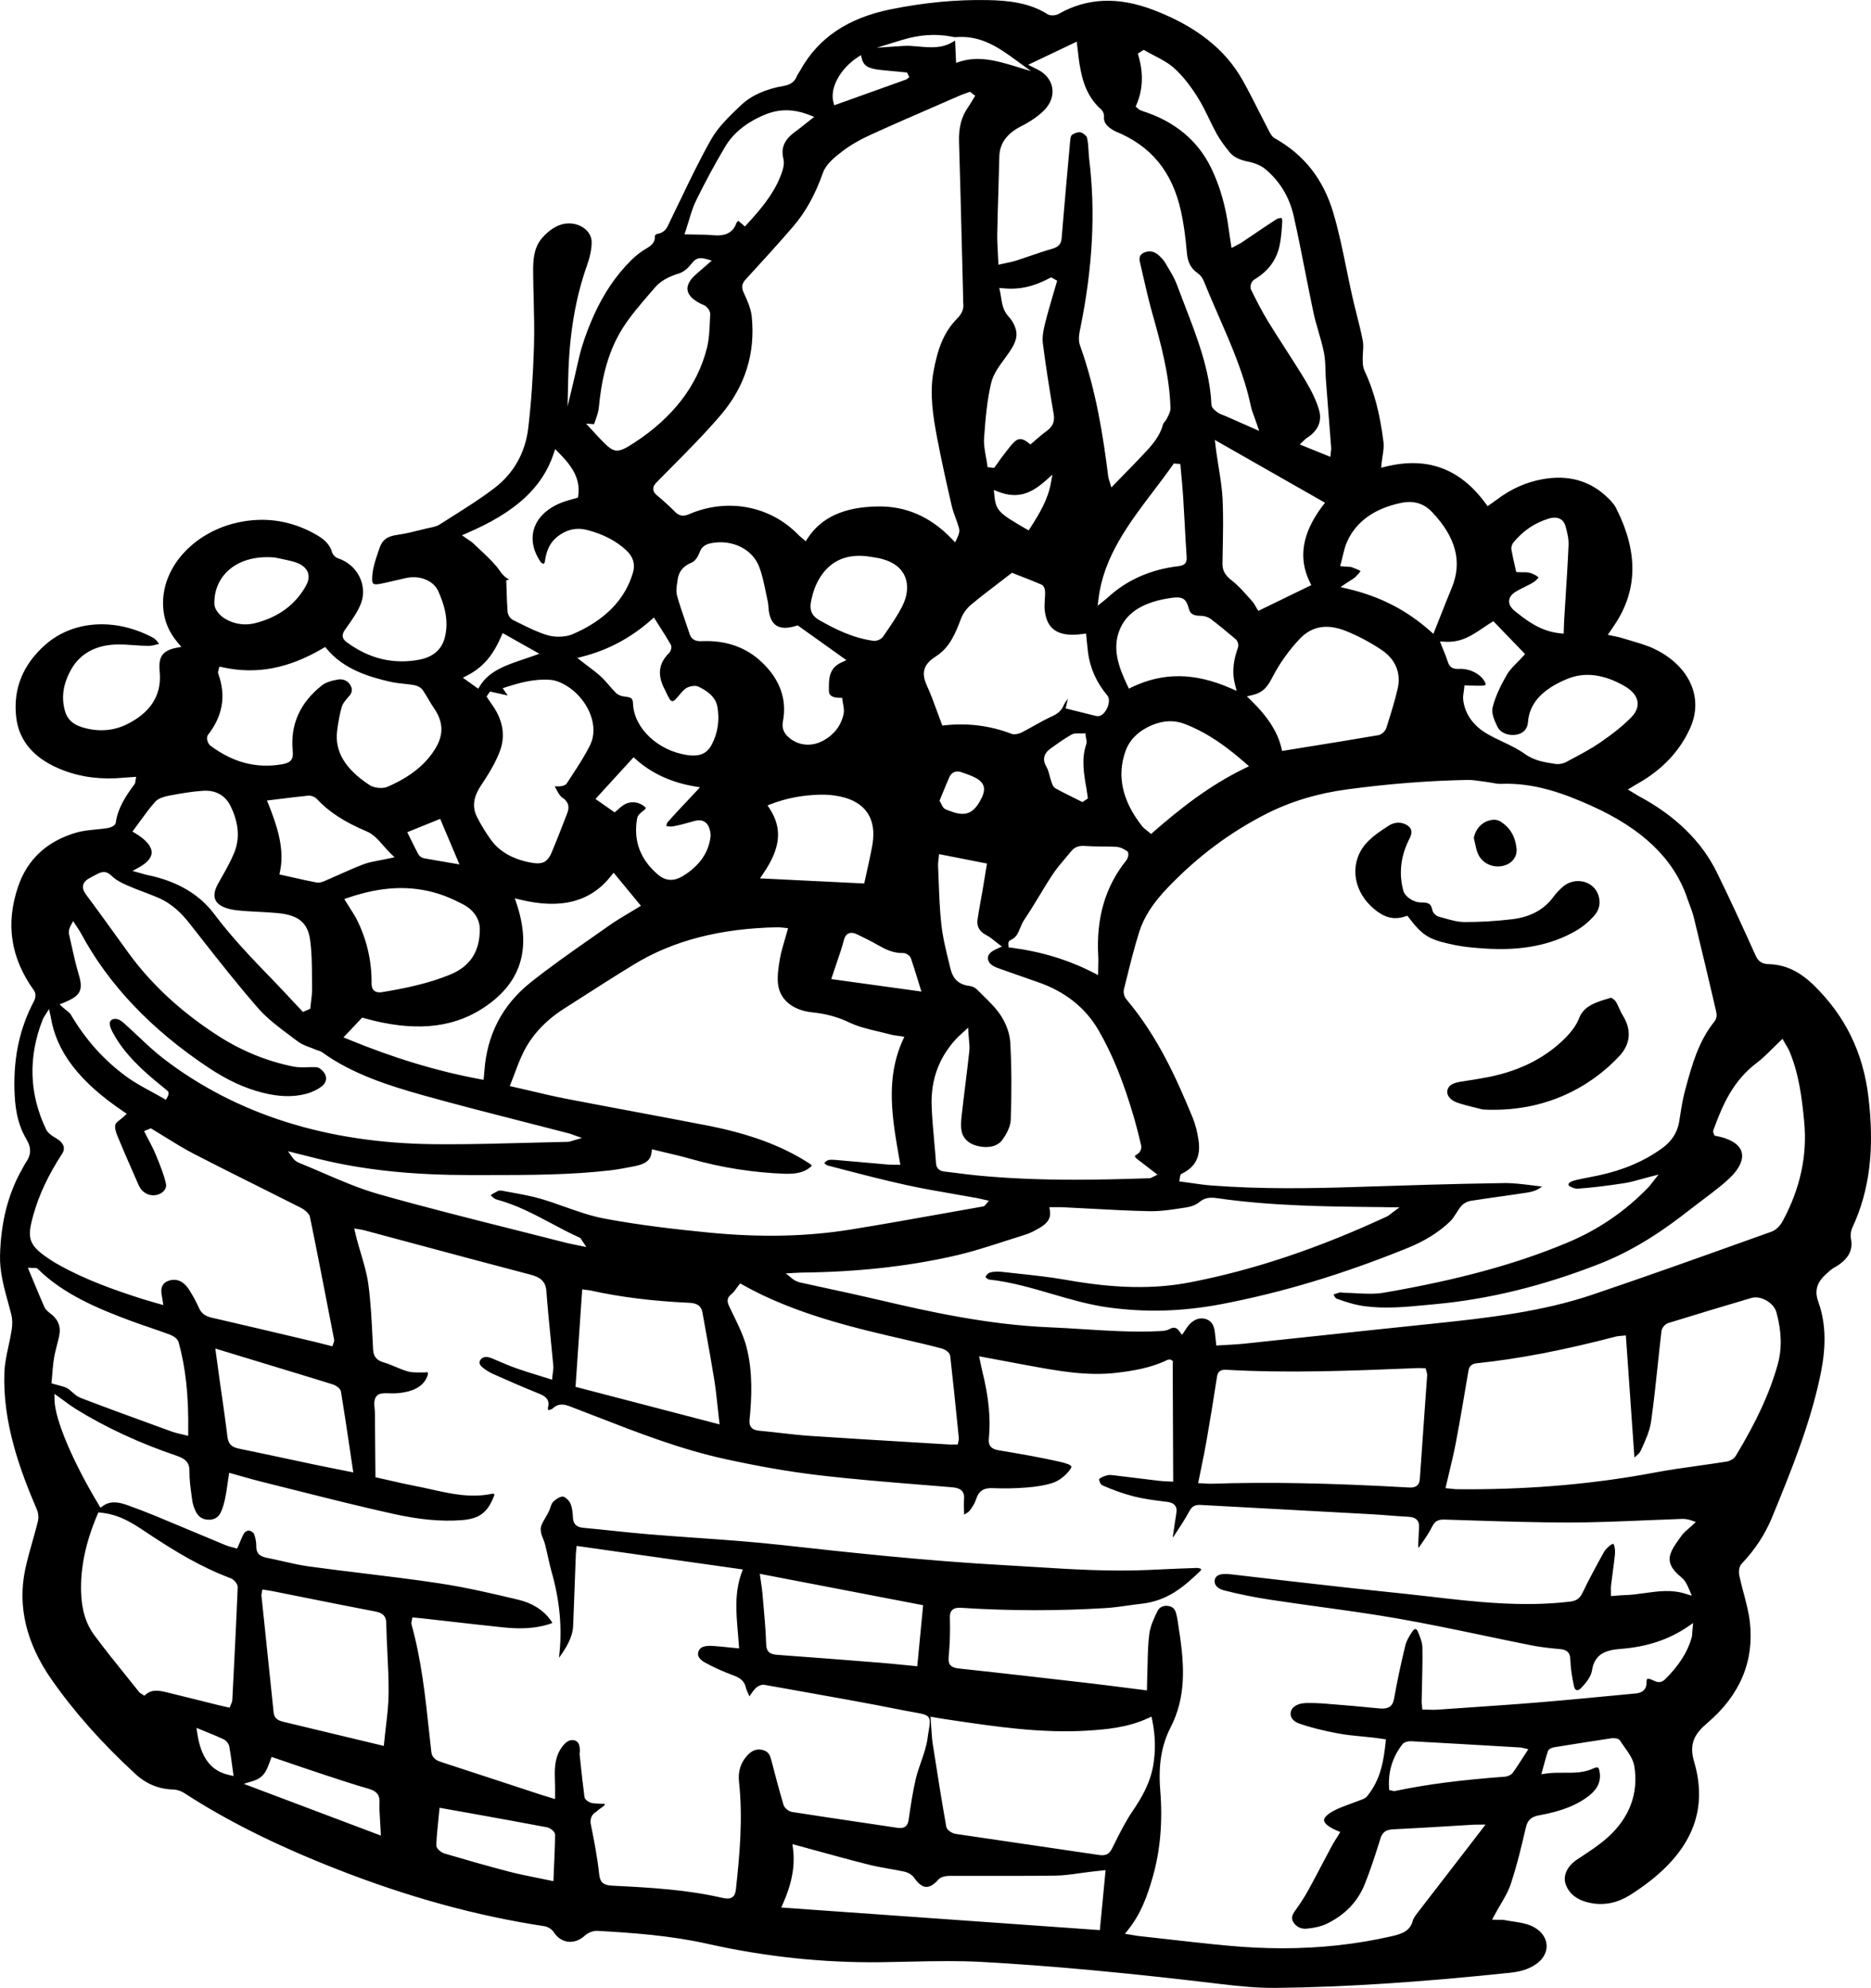<?xml version="1.0" encoding="UTF-8"?>
<svg id="Layer_2" data-name="Layer 2" xmlns="http://www.w3.org/2000/svg" viewBox="0 0 182.621 194.007">
  <g id="Layer_1-2" data-name="Layer 1">
    <g>
      <path d="m66.38,19.566c-.349.726-.696,1.451-1.051,2.174l-.066.142c-.173.372-.388.836-1.13.948-.059.012-.192.122-.219.181.084.708-.488,1.047-.947,1.318-.114.067-.229.134-.333.209-.382.271-.728.561-1.027.86-1.465,1.459-2.639,3.177-3.589,5.253-.462,1.011-.86,2.05-1.185,3.087-.224.719-.392,1.472-.554,2.2-.072.328-.146.656-.224.982l-.657,2.745.065-2.821c.096-4.16.692-7.731,1.825-10.92.303-.856.454-1.595.463-2.259.007-.56-.286-1.083-.803-1.438-.678-.465-1.598-.556-2.399-.233-.605.243-1.232.729-1.719,1.335-.749.934-.802,2.108-.792,3.231.008.846.028,1.691.05,2.537.039,1.554.079,3.159.03,4.738-.091,2.937-.274,5.538-.561,7.953-.282,2.381-1.407,4.39-3.254,5.811-1.308,1.008-2.756,1.922-4.156,2.806-.417.263-.835.526-1.249.792-.266.171-.597.238-.916.304l-.245.052c-.248.059-.495.119-.742.181-.701.174-1.426.354-2.166.456-1.059.148-1.516.491-1.809,1.36l-.075.222c-.318.936-.619,1.819-.62,2.761,0,.153.02.352.112.428.072.059.256.109.725.011.467-.097.931-.205,1.394-.313.352-.083.703-.165,1.057-.242,1.371-.303,2.7.244,3.169,1.29.508,1.131,1.122,2.844.593,4.656-.312,1.072-1.154,1.769-2.436,2.016-2.526.483-4.915-.089-7.098-1.705-.587-.435-.409-.862-.158-1.224l.243-.348c.524-.745,1.066-1.517,1.345-2.319.275-.794.208-1.705-.186-2.5-.424-.854-1.17-1.493-2.1-1.797-.287-.094-.525-.394-.589-.628-.17-.614-.622-1.134-1.384-1.587-1.812-1.077-3.764-1.593-5.723-1.535-2.872.083-5.555,1.26-7.359,3.229-1.401,1.529-2.114,3.397-2.006,5.26.076,1.319.548,2.468,1.441,3.513l.336.393-.507.098c-1.646.314-1.702,1.227-1.606,2.386l.013.131c.141,2.166-.95,3.833-3.243,4.955-1.355.662-2.884.748-4.422.249-.844-.273-1.36-.768-1.581-1.511-.405-1.377-.197-2.744.637-4.181.843-1.449,2.308-2.264,4.236-2.355.611-.027,1.23.017,1.833.062.476.035.979.068,1.441.069.32-.002.646-.092.99-.187.012-.003.024-.007.036-.01v-.001c-.181-.241-.351-.47-.573-.589-3.687-1.977-7.815-1.714-10.523.67-2.201,1.938-3.162,4.312-2.854,7.058.271,2.41,1.839,4.169,4.661,5.227,1.791.672,3.704.898,5.842.698.177-.017.354-.028.542-.04l.666-.045-.079.482c-.007.066-.017.157-.084.244-.831,1.108-1.631,2.333-1.826,3.741-.059.409-.773.532-.854.545-.366.057-.741.094-1.115.131-.665.065-1.294.127-1.875.297-2.873.839-4.787,2.613-5.689,5.272-1.238,3.651-.729,6.972,1.558,10.149.203.283.154.723.002,1.011-1.373,2.581-1.999,5.401-1.917,8.623.039,1.505.207,3.259,1.159,4.853.498.836.49,1.512-.026,2.262-.098.14-.176.288-.256.437l-.121.222C.792,116.5.084,119.266.003,122.54c-.04,1.577.396,3.162.818,4.694.094.345.188.688.278,1.033.117.447.129.957.035,1.557-.08.516-.191,1.028-.303,1.54-.182.841-.37,1.71-.402,2.561-.186,4.874,1.499,9.508,3.17,13.397.154.358.189.797.096,1.172-.159.64-.34,1.276-.52,1.914-.257.905-.522,1.842-.717,2.769-.755,3.586.104,7.186,2.55,10.699,2.205,3.167,4.887,6.19,8.198,9.244,1.074.991,2.292,1.49,3.723,1.526.343.01.753.146,1.072.354,4.104,2.671,8.93,5.081,14.751,7.369,7.025,2.762,13.69,4.599,20.377,5.615.341.052.734.294.896.551.344.547.843.889,1.405.962.571.074,1.168-.138,1.662-.6.302-.282.821-.481,1.234-.457,3.444.195,7.111.453,10.744,1.267,5.587,1.253,11.23,1.856,16.823,1.794.91-.011,1.822-.031,2.733-.052,1.274-.028,2.571-.058,3.873-.058,1.104,0,2.212.021,3.312.081,6.767.372,14.021,1.044,23.523,2.179,1.565.188,3.412.376,5.257.354,6.673-.076,13.927-.546,22.827-1.479,1.17-.122,2.062-.451,2.728-1.006.601-.501.892-1.17.797-1.838-.104-.732-.646-1.365-1.489-1.736-.538-.235-1.198-.335-1.836-.432-.269-.04-.535-.08-.796-.13-.141-.027-.289-.025-.438-.021-.086,0-.175.001-.265-.001l-.484-.015.229-.427c.184-.343.379-.674.57-.999.403-.688.785-1.336,1.013-2.015.636-1.903,1.111-3.943,1.493-5.583.163-.699.531-1.026,1.314-1.165,2.201-.392,3.775-1.026,4.955-1.998.798-.656,1.093-1.431.899-2.369-.018-.088-.061-.239-.149-.284-.079-.041-.23-.015-.416.073-.936.443-1.944.437-2.906.429-.571-.002-1.16-.007-1.738.079l-.458.068.267-.969c.125-.463.235-.871.372-1.272.095-.279.489-.372.655-.398,1.846-.3,3.693-.593,5.545-.871.005,0,.648-.083.845.225.133.211.281.419.431.629.418.586.85,1.192.96,1.853.445,2.67-.478,5.102-2.668,7.033-.789.696-1.71,1.3-2.6,1.884l-.305.2c-.98.646-1.42,1.602-1.12,2.434.36.998,1.228,1.618,2.576,1.843,1.279.214,2.527-.059,3.708-.806,5.721-3.615,7.765-7.869,6.249-13.004-.529-1.795.075-2.749,1.298-3.79,3.184-2.711,4.577-6.024,4.142-9.848-.106-.937-.361-1.894-.606-2.819-.149-.562-.299-1.124-.419-1.688-.076-.357-.06-.884.235-1.194,1.279-1.34,2.269-2.846,2.941-4.476,1.964-4.756,3.67-9.057,4.653-13.54.459-2.093.859-4.841-.128-7.545-.578-1.584.386-2.394,1.237-3.107.13-.109.284-.199.439-.288.085-.049.171-.098.25-.151,1.069-.721,1.472-1.544,1.267-2.591-.069-.354-.017-.768.142-1.108,1.683-3.613,2.177-7.677,1.556-12.787-.519-4.262-2.225-7.775-5.215-10.743-1.452-1.442-2.835-2.109-4.483-2.165-.79-.025-1.076-.332-1.328-.888-1.173-2.599-2.431-5.362-3.763-8.07-1.486-3.025-4.04-5.524-7.591-7.426-.133-.071-.26-.15-.413-.245l-.681-.415.616-.374c.132-.081.231-.142.333-.198,2.411-1.356,4.146-3.2,5.154-5.479,1.298-2.934-.103-6.012-3.485-7.659-.692-.337-1.488-.569-2.259-.795-.326-.095-.653-.19-.974-.294-.177-.057-.363-.093-.568-.135-.108-.021-.223-.045-.343-.071l-.432-.097.598-.875c2.336-3.425,2.399-7.193.193-11.52-.184-.361-.516-.707-.816-.997-1.696-1.645-3.836-2.247-6.356-1.789-1.589.288-3.072.948-4.408,1.961-.131.099-.268.193-.427.304l-.519.365-.174-.239c-2.509-3.441-5.717-4.623-9.798-3.615l-.411.102.04-.421c.024-.252.061-.497.097-.736.071-.473.139-.92.087-1.341-.345-2.805-.935-5.022-1.856-6.979-.157-.332-.165-.695-.173-1.016-.005-.264.01-.51.025-.757.025-.406.049-.791-.021-1.158-.162-.846-.379-1.704-.589-2.535-.141-.558-.282-1.115-.409-1.675-.207-.914-.395-1.831-.583-2.749-.37-1.81-.754-3.681-1.287-5.489-.969-3.288-2.838-5.674-5.713-7.293-.286-.162-.439-.457-.562-.693-.315-.604-.615-1.197-.916-1.791-.525-1.039-1.069-2.114-1.648-3.152-1.696-3.04-4.55-5.294-8.723-6.89-3.449-1.317-6.479-1.189-9.267.393-.264.15-.794.195-1.055.029-1.804-1.15-3.939-1.345-5.79-1.384-3.106-.064-6.22.23-9.545.902-4.167.844-7.046,2.782-8.799,5.926-.048.086-.102.171-.155.256-.081.128-.164.255-.219.392-.262.654-.853.827-1.274.9-1.761.306-3.154.935-4.143,1.87-1.037.982-2.214,2.097-2.907,3.317-1.11,1.956-2.096,4.009-3.048,5.994Zm-8.397,21.828c.042-.125.087-.25.132-.375.15-.421.293-.818.332-1.219.218-2.242.677-5.148,2.314-7.749.754-1.197,1.719-2.313,2.651-3.394l.527-.612c.509-.595,1.257-1.028,2.354-1.366.545-.167,1.001-.679,1.225-.969.34-.443.667-.645,1.423-.428l.531.151-1.528,1.331c-.435.378-.931.955-.834,1.562.088.55.642,1.054,1.602,1.458.297.125.628.541.608.891-.013.219-.021.439-.031.66-.037.882-.075,1.794-.299,2.671-.934,3.654-3.319,6.754-7.093,9.21-.775.505-1.254.759-1.668.759-.519,0-.935-.399-1.702-1.201-.19-.198-.376-.402-.561-.605l-.759-.827.775.053Zm6.868,25.832c.063.123.123.248.182.374.099.209.195.418.32.616.045.073.139.197.256.21.081.009.199-.045.311-.156.122-.124.232-.258.342-.392.193-.234.393-.477.657-.678.255-.192.886-.361,1.232-.197.717.341,1.689.917,1.874,1.985.224,1.302.039,2.536-.548,3.67-.381.737-.935,1.077-1.795,1.077-.196,0-.408-.018-.638-.052-2.849-.431-5.158-2.629-5.258-5.005-.02-.471-.089-.629-.844-.702-.263-.025-.618-.143-.819-.347-.23-.233-.443-.479-.655-.723-.269-.31-.522-.602-.813-.872-.356-.333-.766-.642-1.199-.969-.204-.153-.414-.312-.629-.48l-.477-.373.585-.153c2.477-.65,4.645-1.816,6.628-3.563l.265-.233.581.92c.376.59.729,1.145,1.053,1.709.149.259.029.654-.178.86-.997,1.003-1.135,2.106-.433,3.474Zm34.313-35.017c-.114-.463-.36-.923-.676-1.26-.568-.605-.673-1.263-.772-1.898-.028-.179-.057-.362-.097-.55l-.086-.399.407.038c1.547.146,2.939-.161,4.508-.995l.143-.076.593.321-.066.232c-.111.393-.227.784-.342,1.176-.267.904-.542,1.84-.77,2.764-.147.599-.298,1.291-.217,1.934.277,2.203.626,4.378,1.063,6.967.115.682-.113,1.196-.718,1.621-.337.236-.651.511-.955.776-.138.12-.275.24-.416.357l-.19.16-.192-.158c-.682-.559-1.062-.369-1.316-.143-.327.291-.587.634-.862.997l-.223.29c-.204.261-.393.528-.582.797l-.359.505-.646-.075-.031-.233c-.034-.259-.082-.519-.13-.778-.108-.593-.222-1.205-.179-1.815.13-1.85.28-3.652.692-5.391.202-.851.763-1.616,1.304-2.356.107-.146.213-.291.315-.436.54-.762,1.008-1.518.8-2.371Zm3.557,14.118l-.156.852c-.29,1.583-1.114,2.958-2.007,4.344l-.154.241-.248-.144c-2.659-1.542-2.956-1.764-3.103-3.315l-.045-.481.451.173c1.949.747,3.253.102,4.612-1.096l.649-.573Zm-5.097,10.456c.345-.264.684-.523,1.013-.778l.135-.104.816.318c.698.271,1.386.538,2.058.83.343.147.363.66.363.762.002.238-.014.477-.029.716-.023.357-.046.696-.009,1.029.1.881.389,1.496.886,1.882.607.472,1.536.614,2.841.432l.308-.043.076.763c.034.354.068.706.112,1.058.192,1.536.826,2.955,1.882,4.218.188.226.215.599.074,1.024-.129.391-.43.883-.853.985-.134.029-.273.011-.368-.013l-2.914-.725.22-.949c-.168.214-.315.423-.41.643-.249.576-.634.847-1.137,1.076-.612.278-1.207.61-1.782.933-.378.211-.756.423-1.143.622-.171.088-.478.201-.757.201-.095,0-.187-.013-.269-.044q-3.133-1.201-6.528-.833l-.229.025-.083-.216c-.144-.377-.282-.757-.421-1.138-.308-.846-.625-1.72-1.009-2.556-.575-1.253-.321-2.075.877-2.839,1.392-.888,1.936-2.316,2.462-3.698.19-.501.559-1.003,1.011-1.376.926-.767,1.883-1.498,2.808-2.205Zm30.235.05l.133.271-5.169,2.511-.144-.226c-.034-.053-.07-.118-.111-.19-.094-.165-.209-.37-.363-.539l-.393-.438c-.492-.553-1.001-1.124-1.598-1.584-.634-.487-.9-.972-.893-1.62.007-.494.017-.987.026-1.481.031-1.576.063-3.206-.013-4.804-.05-1.05-.224-2.125-.391-3.165-.078-.481-.155-.962-.222-1.442-.019-.135-.034-.27-.05-.398l-.097-.792,10.754,6.127-.208.272c-2.024,2.659-2.438,5.112-1.264,7.499Zm-16.849,56.292c.345.274.696.543,1.06.819l.906.696-.518.257c-.067.039-.151.088-.265.092-2.576.087-4.984.144-7.302.144-3.301,0-6.415-.115-9.566-.421-.607-.06-1.214-.137-1.819-.215-.429-.055-.857-.109-1.287-.158-.348-.039-.813-.166-.857-.815-.05-.724-.115-1.447-.181-2.171-.102-1.127-.207-2.292-.247-3.44-.091-2.585.755-4.823,2.516-6.652.082-.086.172-.167.312-.294l.735-.674.037.632c.013.217.031.413.049.596.036.378.068.705.031,1.04-.118,1.084-.251,2.165-.384,3.247-.126,1.021-.252,2.044-.365,3.067-.061.559-.106,1.102.012,1.599.171.722.772,1.219,1.695,1.402,1.011.198,1.836-.036,2.275-.648.354-.494.782-1.232.808-1.946.098-2.74.083-5.207-.047-7.54-.046-.834-.377-1.786-.907-2.613-.458-.715-1.135-1.376-1.79-2.015-.189-.186-.378-.37-.562-.557-.159-.16-.463-.306-.691-.331-1.355-.146-1.725-1.029-1.885-1.682l-.107-.436c-.314-1.271-.64-2.584-.785-3.894-.155-1.401-.208-2.825-.259-4.202-.02-.516-.038-1.032-.062-1.548-.009-.196.016-.381.04-.561.01-.072.02-.145.026-.217l.032-.329,4.679.92-.148.898c-.09.552-.184,1.124-.281,1.696-.057.331-.117.662-.177.993-.113.627-.228,1.253-.317,1.882-.098.689.194,1.184.92,1.554.275.141.511.332.737.518.102.083.206.168.317.251l.41.307-.468.208c-.876.389-.943.737-.886,1.057.091.501.616.722,1.242.939.547.189,1.092.383,1.638.576.663.235,1.327.47,1.993.698,2.655.915,4.65,2.508,5.93,4.734,1.318,2.295,2.356,4.837,3.366,8.242.267.905.52,1.876.772,2.969.069.295-.103.684-.368.831-.196.109-.246.191-.247.211,0,.001,0,.09.241.283Zm-19.308-34.975l.333-.809c.211-.517.411-1.006.625-1.491.235-.529.727-.693,1.314-.439.06.025.124.046.188.065l.159.053c.892.324,1.481.629,1.669,1.144.182.499-.079,1.062-.388,1.597-.498.861-1.038,1.158-1.652,1.158-.488,0-1.023-.187-1.622-.429-.248-.101-.36-.342-.451-.536-.029-.063-.058-.127-.092-.181l-.084-.132Zm15.497,15.214c.015.261.008.521-.001.83l-.017.969-.431-.222c-2.464-1.267-5.099-2.069-8.057-2.455l-.247-.032-.014-.25c-.038-.296.076-.399.178-.442.578-.248.759-.689.968-1.201.107-.262.218-.532.387-.783.514-.76.995-1.556,1.462-2.324.426-.704.867-1.433,1.334-2.137.365-.551.807-1.068,1.233-1.569.197-.231.396-.464.586-.699.395-.488.912-.52,1.372-.483.532.038,1.08.042,1.61.046.467.003.934.006,1.4.031.406.021.808.26,1.01.399l.108.074.051.194c.027.193-.06.487-.195.655-2.062,2.566-2.958,5.642-2.738,9.399Zm-1.143-16.333c.033.191.055.352.076.512l.053.382-.535.352-.791-.394c-.605-.299-1.23-.607-1.826-.941-.25-.14-.34-.425-.405-.634l-.032-.099c-.061-.172-.107-.35-.153-.527-.08-.303-.154-.589-.302-.835-.407-.681-.283-1.289.358-1.76.603-.442,1.32-.954,2.084-1.396.227-.129.514-.122.782-.114.1.003.199.007.292,0l.288-.018.029.287c.006.063.021.129.033.193.039.19.084.405.01.624-.48,1.422-.229,2.853.039,4.367Zm3.826-3.798c.4-1.07,1.276-1.919,2.535-2.454,1.123-.478,2.21-.52,3.228-.124,2.417.937,4.275,2.393,5.925,3.826l.342.298-.408.198c-3.547,1.722-6.402,4.02-8.959,6.246l-.195.169-.196-.167c-.079-.067-.157-.129-.23-.186-.166-.13-.323-.253-.446-.409-1.962-2.485-2.498-4.975-1.594-7.397Zm10.725-10.854c.217.187.316.558.223.826-.359,1.039-.642,2.197-.279,3.622l.151.595-.562-.245c-3.533-1.544-6.608-1.578-9.681-.104l-.271.131-.13-.272c-.849-1.792-1.601-3.707-.679-5.683.73-1.566,2.325-2.512,4.875-2.888,1.168-.173,1.518.033,1.786,1.048.095.359.296.689,1.109.689h.075c.321,0,.71.126.953.31.768.583,1.562,1.228,2.43,1.971Zm-5.555-7.127c-2.772.321-5.13,1.376-7.006,3.135-.059.055-.121.104-.199.163l-.708.565.091-.733c.505-4.069,2.979-7.328,5.371-10.479.625-.824,1.272-1.677,1.871-2.527l.099-.141.636.047.105,1.159c.063.682.128,1.364.171,2.046.054.86.102,1.722.148,2.583.06,1.091.119,2.182.193,3.272.029.424-.044.827-.772.91Zm-21.891,61.286c.727.125,1.454.25,2.18.383.156.027.311.064.47.103l.714.164-.329.379c-.046.061-.109.149-.237.175-1.296.228-2.584.458-3.873.688-2.965.529-6.03,1.077-9.062,1.566-4.281.691-8.799.788-13.81.298-3.05-.3-6.651-.696-10.232-1.37-1.33-.25-2.622-.709-3.871-1.152-.765-.271-1.555-.552-2.342-.78-.9-.26-1.859-.435-2.787-.604-.321-.059-.644-.117-.964-.179-.164-.031-.342-.013-.41.023l-.159.083c-.159.081-.489.25-.544.338.031.041.316.342.545.404,1.972.53,3.703,1.452,5.378,2.344.884.471,1.798.957,2.73,1.376.108.047.158.133.198.202.017.027.038.065.071.115l.405.608-1.143-.233c-.271-.053-.516-.101-.755-.161-1.724-.442-3.451-.877-5.178-1.311-4.331-1.089-8.81-2.216-13.168-3.449-1.879-.533-3.688-1.313-5.438-2.068-.782-.338-1.565-.676-2.355-.993-.257-.104-.455-.257-.607-.467l-.48-.663,1.818.453c.712.181,1.424.361,2.142.521,4.112.92,8.533,1.349,13.903,1.349h.146l1.456-.001c3.961,0,8.057-.001,12.028-.465.68-.08,1.366-.212,2.029-.34l.292-.057c1.096-.209,1.58-.592,1.671-1.32l.042-.335.327.081c.373.091.74.178,1.103.263.81.191,1.573.371,2.34.591,3.003.855,6.107,1.346,9.228,1.456,1.076.03,1.817-.142,2.38-.581.19-.149.219-.214.223-.225-.005,0-.045-.079-.286-.233-2.651-1.705-5.82-2.875-9.975-3.682-2.317-.451-4.64-.886-6.962-1.321-2.252-.422-4.504-.844-6.752-1.279-1.13-.22-2.25-.482-3.435-.762-.557-.131-1.129-.266-1.726-.4l-.343-.078.131-.326c.137-.343.263-.678.385-1.004.271-.724.527-1.407.867-2.07.829-1.623,2.141-3.016,3.896-4.14l1.066-.683c1.882-1.207,3.828-2.456,5.779-3.646,3.825-2.333,8.421-3.52,14.05-3.628.119,0,.253.011.407.03l.58.06-.094.344c-.076.282-.158.56-.238.833-.179.606-.348,1.179-.451,1.761-.151.855-.281,1.689-.195,2.502.158,1.515,1.432,2.577,3.323,2.772,1.381.143,2.511.451,3.662,1.003.854.409,1.867.647,2.847.877.416.098.833.195,1.24.307.166.044.34.066.534.092.105.014.215.028.332.046l.389.062-.161.358c-1.694,3.781-1.026,7.588-.318,11.619l.091.518-.602-.007c-.198,0-.39,0-.582-.016l-2.092-.186c-1.04-.093-2.08-.187-3.12-.272-.122-.01-.493-.041-.684.043-.182.08-.325.227-.343.279.023.022.202.191.321.222l1.068.279c2.182.568,4.438,1.156,6.679,1.646,1.529.335,3.107.606,4.634.87Zm-20.294,14.938c-.276-1.07-.798-2.141-1.302-3.177l-.342-.708c-.19-.398-.405-.852.181-1.303.172-.132.301-.312.451-.522.074-.105.15-.212.235-.316l.159-.199.222.126c5.084,2.878,11.129,4.268,15.986,5.385,1.175.27,2.326.537,3.483.848.26.07.764.354.807.722.275,2.396.521,4.834.758,7.191l.084.832c.01.107-.014.198-.035.279l-.071.341-.247-.001-.19.001c-.051,0-.102.001-.151.001-.096,0-.19-.002-.284-.007l-3.536-.212c-3.317-.198-6.636-.396-9.953-.62-.965-.064-1.94-.176-2.884-.282-.697-.079-1.395-.158-2.094-.221-.403-.035-.654-.138-.815-.331-.188-.228-.188-.521-.165-.753.207-2.127.334-4.631-.296-7.073Zm-2.629,7.537l-14.062-3.667.652-9.513.318.044c.13.012.321.029.507.07,2.911.644,6.059,1.036,9.624,1.198.524.024,1.144.152,1.282.928l.329,1.823c.284,1.567.568,3.134.821,4.703.139.856.231,1.722.33,2.639.046.429.093.873.147,1.338l.051.437Zm-35.753,4.686l-1.377-.275c-.746-.147-1.488-.295-2.228-.45l-2.646-.563c-1.631-.348-3.261-.696-4.896-1.03-.612-.125-1.039-.363-1.133-1.119-.227-1.843-.498-3.716-.761-5.527l-.428-3.125,7.546,2.297c1.306.395,2.61.789,3.909,1.2.283.09.756.364.813.718.327,1.997.623,3.997.928,6.049l.271,1.827Zm-8.282-65.212l-.145-.362,1.352-.165c.91-.112,1.793-.221,2.681-.309.27-.021.649.117.828.313,1.145,1.246,2.691,2.255,4.867,3.174.668.282,1.139.822,1.637,1.394.218.249.439.504.685.741l.403.389-.547.12c-.319.07-.621.127-.908.181-.58.108-1.082.202-1.532.37-.823.309-1.637.672-2.424,1.024-.424.188-.847.378-1.273.561l-.076.032c-.204.088-.45.194-.694.194-.047,0-.094-.004-.141-.013-.812-.152-1.618-.335-2.465-.527l-1.179-.265.061-.29c.476-2.253-.334-4.569-1.129-6.562Zm27.964-1.701c.051.088.099.179.147.271.171.32.332.622.584.795.737.505.637,1.073.466,1.513l-.109.283c-.451,1.168-.918,2.377-1.414,3.556-.331.789-.741,1.052-1.362,1.052-.235,0-.5-.038-.803-.099-1.665-.333-2.916-1.056-3.719-2.147-.521-.711-.994-1.481-1.404-2.29-.638-1.256-.073-2.359.407-3.08.683-1.025,1.376-2.134,1.818-3.296.594-1.561.312-3.141-.838-4.695-.083-.112-.157-.228-.231-.344l-.218-.33.337-.485,1.728.383-.491-.708.386-.124c1.239-.396,2.69-.815,4.275-.691.3.022.632.112.987.269,1.306.577,2.43,1.786,2.933,3.156.382,1.039.372,2.065-.026,2.891-.508,1.05-1.167,2.056-1.804,3.028-.166.253-.331.505-.494.758-.215.334-.908.292-.939.292-.114-.01-.19-.007-.239.001.007.013.015.027.024.044Zm-2.142-12.763c-.3.107-.604.21-.907.312-1.732.583-3.368,1.134-4.271,2.607l-.168.273-1.503-1.074.438-.224c1.854-.951,2.69-2.402,3.317-3.83l.133-.303,3.579,2.017-.617.222Zm-5.193,26.703c-.007,2.16-.958,3.599-2.909,4.396-2.197.899-4.563,1.363-6.588,1.698-.087.015-.188.027-.293.027-.18,0-.371-.037-.524-.168-.254-.217-.252-.572-.25-.784.012-2.135-.468-4.195-1.426-6.123-.177-.355-.396-.696-.648-1.091-.126-.196-.257-.401-.392-.622l-.195-.319.354-.121c3.256-1.112,6.042-1.244,8.769-.415.729.223,1.478.541,2.429,1.033,1.083.561,1.678,1.444,1.674,2.488Zm-11.48,8.586l.175.049c4.704,1.327,8.465,1.037,11.497-.894,3.791-2.412,4.902-5.775,3.397-10.282l-.173-.516.528.13c3.984.973,6.89.21,8.886-2.337l.23-.293,2.665,3.231-.293.181c-.287.178-.583.354-.88.53-.644.383-1.309.778-1.919,1.21-.572.404-1.148.808-1.725,1.21-2.002,1.4-4.072,2.849-5.979,4.374-2.74,2.192-4.25,5.111-4.485,8.675-.006.079-.014.159-.024.264l-.053.542-.322-.06c-4.223-.785-8.458-2.067-12.949-3.919l-.404-.166,1.827-1.93Zm29.693-18.688c.237.03.463.059.646.025.649-.119,1.297-.302,1.923-.478l.188-.053c.652-.184,1.166.038,1.393.611.095.239.199.601.154.957-.2,1.557-1.103,2.836-2.683,3.802-.414.253-.808.38-1.187.38-.441,0-.862-.173-1.268-.519-1.729-1.475-2.409-3.322-2.021-5.493.054-.302.333-.53.591-.72.245-.182.249-.268.249-.269s-.006-.091-.29-.277c-.597-.389-1.322-.395-1.891-.017-.16.106-.302.231-.448.36-.076.066-.153.135-.234.202l-.176.146-1.87-1.307,3.72-4.07.222.198c1.529,1.368,3.451,2.257,5.712,2.64l.551.094-1.151,1.226c-.705.748-1.371,1.454-2.01,2.182-.072.081-.104.223-.134.377.006.001.011.001.016.002Zm10.072-1.712l-.203-.312.348-.132c1.505-.573,3.062-.871,4.761-.911.484-.012.974.015,1.449.082,2.962.415,3.681,2.121,3.762,3.479.027.467-.012.98-.116,1.528-.154.812-.333,1.622-.51,2.418l-.253,1.158-10.177-.497.303-.443c1.719-2.51,1.909-4.415.637-6.37Zm6.019,16.639l.361-1.083c.087-.264.177-.526.267-.789.216-.631.439-1.282.603-1.928.084-.334.23-.546.448-.648.307-.143.641-.014.867.095.742.355,1.36.663,1.96,1.008.711.408,1.482.805,2.423.805.033,0,.065-.005.098-.001.28,0,.66.257.746.507.253.738.481,1.482.694,2.177l.333,1.075-8.8-1.217Zm6.907-36.337c-.447.869-1.017,1.7-1.567,2.504l-.286.419c-.153.228-.542.411-.846.411-.03,0-.06-.002-.088-.006-2.044-.277-3.767-1.168-5.221-1.98-.942-.528-1.021-1.17-.851-1.971.192-.905.54-2.074,1.517-3.078.976-1.003,2.262-1.407,3.918-1.225l.086.013c.12.02.307.05.494.074,1.532.203,2.556.777,3.043,1.707.452.865.38,2.006-.199,3.132Zm-5.427,5.213l-.471.216c-1.264.58-1.252,1.606-1.238,2.795q.008.656,1.032.665l.267.002.028.266c.013.116.036.234.059.354.056.293.119.625.048.95-.258,1.184-.962,2.078-2.094,2.659-.445.229-.918.342-1.383.342-.647,0-1.28-.219-1.804-.647-.562-.461-.767-.975-.644-1.618.412-2.142-.273-4.081-2.037-5.766-1.54-1.471-3.495-2.168-5.853-2.071-.483.025-1.002-.049-1.213-.698-.143-.438-.294-.875-.444-1.312-.273-.789-.556-1.605-.781-2.421-.117-.426-.053-.854.01-1.269.015-.096.029-.191.041-.285.101-.805.54-1.343,1.384-1.694.354-.147.63-.62.759-.98.186-.519.525-.789,1.136-.906,2.068-.395,4.041.586,4.694,2.334.301.808.472,1.646.636,2.457.062.303.124.606.192.908.041.188.056.377.069.567.008.115.016.231.032.347.101.703.353,1.186.748,1.433.442.278,1.091.285,1.925.02l.143-.045,4.759,3.398Zm-37.033-12.402c4.737-2.039,7.343-4.425,8.45-7.733l.154-.464.344.348c1.062,1.078,2.175,2.38,1.909,4.196l-.028.191-.186.054c-.13.037-.409.118-.69.195-1.719.479-2.913,1.422-3.364,2.655-.384,1.05-.173,2.248.594,3.372.044.063.17.139.285.206.055-.067.12-.15.125-.189.113-.901.376-1.921,1.472-2.661.814-.553,1.693-.716,2.62-.482,1.584.398,2.896,1.08,3.896,2.028.631.597.848,1.322.628,2.097-.757,2.663-2.745,4.702-5.91,6.06-.371.159-.861.241-1.354.241-.378,0-.757-.048-1.085-.146-.973-.291-1.883-.745-2.764-1.184l-.604-.299c-.306-.149-.512-.538-.534-.828-.051-.666-.072-1.332-.094-2.026l-.034-1.023.288-.078c-.478-.224-.739-.593-.977-.926-.085-.12-.171-.241-.268-.356-.505-.595-1.108-1.16-1.693-1.707-.199-.186-.397-.372-.594-.56-.098-.095-.217-.172-.362-.269-.085-.057-.178-.118-.28-.19l-.436-.31.491-.211Zm-.739,32.334l-1.154-.196c-.776-.131-1.542-.261-2.305-.402-.22-.04-.457-.205-.552-.385-.239-.449-.464-.903-.692-1.368l-.392-.789,3.214-1.303,1.881,4.443Zm-22.622-28.626c1.078-1.021,2.699-1.49,4.586-1.326l.037.006.374.077c.356.073.797.164,1.232.271.832.204,1.36.554,1.57,1.039.176.404.121.867-.164,1.377-1.027,1.841-2.69,3.064-4.942,3.636-.322.081-.647.122-.969.122-.734,0-1.452-.21-2.087-.62-.451-.292-.917-.851-.934-1.352-.041-1.254.419-2.4,1.296-3.229Zm-1.917,15.984c1.449-1.874,1.774-3.828.995-5.975-.042-.119-.011-.218.012-.289l.102-.396.286.062c3.318.729,6.44.142,9.823-1.849l.221-.129.162.196c1.624,1.957,4.055,2.719,6.217,3.206.414.093.839.139,1.287.188.339.037.679.073,1.013.131.274.048.651.216.83.474.203.294.382.598.561.902.174.297.348.595.547.88.884,1.267.955,2.507.217,3.792-.939,1.636-2.503,2.906-4.779,3.885-.165.071-.387.105-.621.105-.393,0-.821-.095-1.083-.266-2.398-1.562-3.442-3.297-3.19-5.301.114-.901.253-1.63.437-2.292.11-.396.404-.74.697-1.058.333-.362.389-.695.181-1.082-.238-.438-.695-.663-1.206-.586-.671.101-1.242.303-1.564.554-2.175,1.697-3.142,3.874-2.875,6.47.079.769-.204,1.107-1.046,1.251-2.496.427-4.777-.167-6.984-1.812-.19-.143-.304-.415-.331-.621-.024-.178.009-.33.095-.44Zm-7.179,9.17c.185-.246.364-.494.545-.744.46-.634.937-1.29,1.479-1.9.246-.277.703-.471,1.44-.61,1.188-.224,2.188-.388,3.215-.457,1.225-.088,2.169.436,2.681,1.461.823,1.651.946,3.203.365,4.611-.331.804-.769,1.579-1.191,2.329-.132.232-.263.465-.391.698-.358.653-.432,1.191-.218,1.602.268.514,1,.849,2.118.969.686.073,1.391.109,2.073.144.58.03,1.16.06,1.737.111,1.774.16,3.012.66,3.283,2.583.177,1.247.183,2.516.188,3.742.002.354.003.709.009,1.062.007.423-.045.84-.096,1.243-.022.181-.046.361-.062.542l-.017.176-.718.311-.995-1.063c-.627-.673-1.254-1.346-1.897-2.008-2.156-2.218-4.078-4.236-5.762-6.481-1.445-1.93-3.624-3.209-6.475-3.801-.174-.036-.346-.085-.533-.139l-.968-.267.645-.358c.552-.307,1.212-.805,1.222-1.438.01-.592-.556-1.259-1.593-1.879l-.285-.171.199-.267Zm-6.871,16.953c1.592-.64,1.888-1.196,1.438-2.705-.287-.961-.506-1.944-.718-2.896-.071-.32-.143-.641-.216-.96-.076-.324-.03-.634.141-.944l.243-.443.43.665c.118.176.235.353.334.534,2.668,4.982,6.853,9.391,12.439,13.103,1.835,1.219,3.504,1.993,5.253,2.439,1.601.41,2.985.451,4.231.131.602-.156,1.176-.429,1.577-.747.286-.229.432-.504.421-.795-.013-.345-.246-.697-.641-.968-.082-.056-.247-.1-.402-.105-.241-.009-.488-.001-.735.006-.468.014-.949.028-1.414-.065-2.554-.515-4.979-1.496-7.213-2.918-3.624-2.306-6.603-5.043-8.854-8.135-.483-.663-.963-1.328-1.442-1.993-.902-1.252-1.806-2.504-2.732-3.744-.251-.336-.343-.632-.282-.907.062-.275.271-.506.643-.705l.225-.121c.184-.1.366-.199.554-.292.469-.23.883-.283,1.381.221.381.386.984.683,1.467.897.539.241,1.11.458,1.662.667.442.168.886.336,1.319.519,1.497.627,2.455,1.681,3.123,2.529l1.041,1.324c1.818,2.318,3.7,4.715,5.69,6.989.869.993,2.034,1.862,3.161,2.703.243.182.486.362.726.544.313.238.736.396,1.184.564.205.077.409.153.604.238.053.023.109.039.166.057.122.037.262.079.382.166,2.976,2.16,6.663,3.304,9.887,4.206,3.28.919,6.646,1.778,9.902,2.609,1.454.371,2.908.742,4.36,1.12.054.014.106.032.188.063l1.021.367-1.036.307c-.101.034-.196.067-.309.069-1.324.026-2.647.062-3.972.098-2.561.069-5.195.141-7.812.141-.437,0-.872-.002-1.307-.007-10.432-.103-19.313-2.909-26.396-8.344-.856-.658-1.639-1.395-2.396-2.106-.365-.344-.731-.688-1.105-1.024l-.167-.153c-.187-.174-.363-.338-.565-.458-.275-.165-.597-.191-.817-.062-.098.057-.213.168-.209.376.004.277.154.597.285.845,1.129,2.148,3.074,3.875,4.829,5.281.174.14.345.28.511.426.235.197.075.491.007.616l-.147.271-.267-.154c-.368-.213-.745-.418-1.122-.623-.838-.456-1.704-.927-2.467-1.485-2.2-1.611-3.979-3.597-5.439-6.07-.078-.133-.247-.266-.427-.407-.103-.08-.207-.162-.305-.251l-.356-.322.445-.179Zm-2.996,20.727c.535-1.94,1.454-3.896,2.81-5.977.152-.235.202-.467.147-.688-.074-.3-.345-.593-.762-.826-.494-.277-.816-.565-.956-.857-1.665-3.479-1.767-7.106-.303-10.784.045-.115.115-.211.166-.281l.426-.677.161.738c.54,3.422,2.801,6.368,7.114,9.273l.31.209-.271.258c-.111.105-.237.205-.361.303-.213.168-.433.342-.476.488-.073.247-.012.604.188,1.092.485,1.185,1.001,2.361,1.517,3.538l.498,1.138c.062.146.128.293.219.43.357.539.954.8,1.563.683.359-.071.672-.265.836-.519.122-.188.158-.396.107-.617-.207-.897-.578-1.803-.937-2.678l-.065-.161c-.187-.456-.428-.914-.661-1.357-.108-.206-.217-.412-.321-.619l-.145-.289.659-.27.128.076c.43.257.854.521,1.279.784.904.561,1.839,1.14,2.804,1.639,2.053,1.061,4.124,2.095,6.196,3.129,1.402.7,2.805,1.4,4.201,2.108.137.069.826.441.927.931.72,3.508,1.41,7.078,2.079,10.53l.276,1.426c.023.121-.017.221-.046.293-.01.024-.021.054-.033.089l-.084.271-.758-.193c-.313-.082-.622-.162-.933-.235l-1.839-.435c-2.742-.648-5.484-1.296-8.231-1.928-.465-.106-.977-.301-1.257-.93-.281-.635-.619-1.256-1.003-1.848-.491-.757-1.154-1.064-1.874-.861-.673.189-.929.689-.759,1.485.016.067.025.137.041.24l.107.681-1.02-.293c-.348-.098-.658-.186-.965-.284-2.704-.864-5.568-1.866-8.188-3.333-.224-.125-.446-.252-.66-.388-2.405-1.537-2.494-2.181-1.854-4.504Zm1.766,16.432l.023-.244c.017-.175.031-.363.047-.562.04-.503.084-1.072.177-1.639.071-.439.183-.874.291-1.293.076-.297.152-.594.215-.894.188-.9-.104-1.622-.893-2.205-.283-.21-.475-.423-.566-.632-.369-.841-.72-1.686-1.078-2.55l-.522-1.257.471.02c.085.004.147.004.186.003.117.001.213,0,.312.093,2.527,2.503,5.993,3.921,9.043,5.055.632.235,1.271.454,1.911.673.648.222,1.296.444,1.935.682.27.1.753.367.855.737.698,2.519.988,5.222.939,8.765l-.005.381-.369-.094c-.151-.039-.291-.071-.423-.102-.283-.064-.528-.122-.759-.207l-1.274-.463c-2.516-.915-5.117-1.861-7.655-2.833-.332-.127-.586-.352-.831-.567-.17-.149-.329-.291-.506-.393-.181-.104-.425-.168-.733-.249-.168-.044-.352-.092-.555-.153l-.234-.071Zm17.355,38.233c-1.778-.38-2.771-1.677-3.125-4.081l-.077-.524,1.137.468c.526.214,1.017.413,1.489.637.277.133.524.437.574.709.111.601.192,1.205.272,1.807l.148,1.075-.419-.09Zm.321-7.811l-.025.498c-.007.134-.057.245-.105.353-.02.043-.041.09-.061.143l-.092.244-.505-.112c-.208-.045-.404-.089-.599-.137l-1.698-.424c-1.116-.279-2.231-.559-3.35-.829-.877-.213-1.484-.252-2.001.188l-.172.146-.279-.181c-.08-.046-.171-.098-.241-.188-.396-.498-.799-.997-1.201-1.496-1.051-1.305-2.138-2.654-3.145-4.014-.844-1.141-1.26-2.49-1.31-4.249-.068-2.403.454-4.875,1.598-7.558l.086-.201.219.021c1.84.174,3.131,1.034,4.38,1.867l.177.117c2.83,1.881,5.293,3.35,8.118,4.408.339.128.721.55.707.903-.143,3.502-.325,7.06-.501,10.499Zm1.089,8.671l.846-.256c1.119-.339,1.36-.992,1.666-1.818l.21-.552,1.781.607c1.092.372,2.144.731,3.201,1.079l.282.094c1.372.452,2.789.92,4.201,1.326.79.227,1.1.612,1.067,1.33-.025.575.012,1.153.055,1.823.02.304.04.621.056.961l.021.455-13.387-5.05Zm13.876-5.567c-.059.501-.119,1.008-.168,1.522l-.033.343-4.343-1.041c-1.821-.44-3.642-.882-5.466-1.313-.455-.108-.885-.293-.947-.901-.269-2.651-.548-5.303-.827-7.954l-.362-3.442c-.01-.085.007-.157.021-.228l.067-.385.514.08c.158.023.312.046.466.077l2.814.563c2.371.476,4.742.951,7.118,1.404.612.116,1.165.291,1.18,1.138.018.967.065,1.935.112,2.902.063,1.286.128,2.615.12,3.925-.006,1.103-.133,2.175-.267,3.31Zm16.411,13.659l-.061,1.409-.348-.074c-.439-.093-.869-.18-1.29-.265-.938-.188-1.822-.366-2.7-.596-2.187-.569-4.31-1.184-6.278-1.762-.293-.087-.831-.448-.815-.833.033-.812.115-1.61.201-2.455l.117-1.18,3.248.579c2.413.436,4.827.871,7.235,1.325.274.052.798.382.795.743-.01,1.017-.056,2.032-.104,3.107Zm53.304,5.866c0,.006,0,.012-.001.018l-.029.301-.293-.022c-.122-.009-29.93-2.123-30.375-2.154l-.427-.029.173-.391c.877-1.985,1.186-3.686.974-5.351l-.057-.444.433.116c.733.199,1.449.395,2.152.588,1.672.458,3.252.892,4.854,1.294.645.162,1.321.282,1.976.398.513.091,1.025.182,1.532.293.367.08.75.321.931.585.396.576.788.88,1.163.901.387.006.772-.223,1.209-.726.242-.277.783-.353,1.064-.354,1.304-.007,2.61-.002,3.914-.001,2.112.002,4.301.007,6.444-.023.794-.012,1.603-.126,2.385-.237.373-.053.745-.104,1.119-.147l1.392-.152-.532,5.538Zm1.174-7.672c-.217.431-.452.68-.977.68-.098,0-.205-.009-.325-.026-2.39-.358-4.781-.707-7.173-1.055-2.271-.331-4.543-.661-6.812-1.001-.32-.047-.847-.352-.908-.705-.435-2.485-.865-5.12-1.315-8.051-.078-.509-.109-1.013-.143-1.546-.016-.243-.031-.493-.052-.75l-.031-.385.749.128c.225.039.406.07.589.097l.644.096c4.309.641,8.76,1.304,13.201,1.046,1.966-.114,4.053-.302,6.05-1.219l.344-.158.075.371c.307,1.52.335,2.962.088,4.408-.303,1.774-1.216,3.28-1.978,4.394-.712,1.041-1.281,2.183-1.832,3.288l-.194.389Zm40.041-8.772c-.307.479-.602.938-.922,1.386-.147.205-.479.378-.77.4-4.378.326-7.687.756-10.729,1.396-.027.005-.054.008-.079.008-.062,0-.116-.014-.166-.026l-.333-.069-.016-.23c-.103-1.57.337-2.998,1.307-4.243.186-.238.618-.31.845-.295,3.186.173,6.369.359,9.553.546l1.12.065c.067.005.132.02.224.043l.544.127-.578.894Zm15.491-17.683c.397.318.604.757.795,1.215l.25.595-.616-.192c-1.371-.428-2.644-.251-3.989-.064-.668.094-1.357.189-2.05.201-.179.003-.356.02-.563.037l-.674.054-.006-.547c-.005-.171-.009-.323.01-.473.047-.385.099-.771.15-1.156.08-.602.16-1.203.225-1.806.034-.329.018-.636-.049-.909-.036-.146-.087-.197-.108-.205-.021-.005-.12.004-.273.126-.232.187-.489.409-.621.648-.779,1.411-1.477,2.688-2.108,4.008-.262.548-.598.78-1.236.856-4.66.558-9.411.002-13.604-.489-1.529-.179-3.062-.339-4.593-.499-1.189-.124-2.379-.248-3.566-.382-3.78-.422-7.559-.854-11.336-1.3-.884-.105-1.398.045-1.53.444-.067.2-.052.4.045.577.137.251.432.445.83.549,1.425.366,2.952.675,4.541.917,1.591.243,3.187.463,4.782.684,2.518.348,5.12.707,7.663,1.152,2.807.492,5.638,1.085,8.375,1.657,1.54.322,3.08.646,4.624.952.982.195,1.987.296,2.753.361.618.053,1.036.242,1.063.997.03.819.153,1.714.367,2.66.043.194.134.323.249.354.12.034.28-.038.43-.194.646-.674.995-1.229,1.066-1.699.245-1.609,1.296-2.016,2.798-2.129,2.556-.194,4.698-.901,6.548-2.161l.529-.36-.062.638c-.011.111-.017.209-.021.298-.011.187-.02.347-.067.513-.398,1.395-1.244,2.716-2.587,4.04-.419.412-.803.276-1.129.117-.476-.232-.598-.164-.604-.159-.003.002-.082.055-.08.384.004.943-.821,1.019-1.132,1.047-1.067.098-2.134.2-3.2.302-2.019.193-4.037.387-6.061.552-2.565.21-5.179.389-7.706.561l-2.359.162c-.252.018-.507.008-.776,0-.121-.004-.246-.009-.375-.011l-.27-.004-.044-.435c-.016-.121-.027-.228-.025-.333.009-.524.022-1.05.035-1.575.03-1.211.062-2.464.039-3.693-.01-.525-.229-1.087-.465-1.615-.054-.122-.131-.199-.205-.207-.064-.014-.17.053-.251.165-.398.548-.643,1.02-.746,1.442-.426,1.747-.798,3.503-1.104,5.219-.164.922-.822.979-1.449.919-1.761-.179-3.546-.326-5.212-.459-.696-.055-1.323-.075-1.921-.063-.757.017-1.335.327-1.474.792-.154.522.158.987.816,1.216,1.06.367,2.257.671,3.767.955.771.146,1.578.224,2.359.299.37.035.741.071,1.11.114.189.021.377.049.59.079l.624.087-.029.289c-.185,1.779-.477,3.653-1.815,5.273-.162.196-.429.292-.665.377l-.161.06c-.271.108-.55.209-.828.31-.505.184-1.027.372-1.489.608-.678.345-1.062.704-1.052.984.011.304.472.671,1.266,1.009l.319.137-.396.643c-.156.248-.312.496-.449.751-.294.549-.583,1.1-.872,1.649-.459.875-.918,1.749-1.396,2.615-.361.654-.784,1.314-1.294,2.021-.333.46-.383.771-.18,1.107.274.454.753.697,1.311.645.773-.072,1.439-.233,1.926-.465,1.78-.854,3.032-2.144,3.72-3.833.572-1.403,1.036-2.872,1.485-4.293l.073-.233c.188-.595.537-.841,1.25-.874,1.872-.087,3.742-.201,5.611-.315l2.219-.134c.082-.005.171-.01.29-.005l.883-.007-2.349,3.051c-1.407,1.819-2.815,3.638-4.216,5.46-.249.323-.476.618-.549.904-.258.997-1.112,1.27-2.041,1.481-3.434.786-6.958,1.177-10.668,1.177-1.728,0-3.494-.084-5.312-.253-2.07-.192-4.169-.431-6.199-.661-.837-.095-1.674-.189-2.511-.282-.174-.019-.347-.049-.545-.084l-.807-.134.317-.4c1.205-1.517,1.829-3.154,2.395-5.146.743-2.618.981-5.395.73-8.485-.198-2.44.125-4.388,1.02-6.13,1.468-2.861,1.39-5.851.819-9.459l-.064-.432c-.056-.391-.108-.76-.199-1.128-.107-.43-.281-.733-.78-.813-.547-.088-.908.186-1.051.473-.336.678-.703,1.465-.809,2.242-.123.915-.146,1.867-.166,2.788-.009.374-.018.748-.032,1.121-.012.304-.018.608-.022.901l-.014.714-2.03-.256c-1.276-.162-2.525-.321-3.774-.466-3.854-.446-8.224-.951-12.506-1.41-.722-.077-1.124-.286-1.043-1.124.12-1.248.16-2.538.12-3.835-.008-.243.012-.548.227-.756.239-.232.615-.228.972-.207,4.65.297,9.356.305,13.989.02.731-.045,1.473-.148,2.189-.249.44-.062.881-.123,1.323-.172,2.531-.284,4.108-1.626,5.765-3.219.031-.033.059-.146.045-.189-.029-.02-.238-.088-.406-.088-1.263.038-2.523.097-3.785.154l-.948.044c-3.758.17-7.566-.068-11.251-.3-.966-.061-1.932-.12-2.897-.174-7.363-.407-14.737-1.193-21.659-1.963-2.763-.307-5.588-.507-8.321-.699-1.562-.11-3.123-.221-4.683-.351-1.181-.098-2.359-.222-3.539-.346-.921-.097-1.842-.193-2.764-.277-.465-.043-1.003-.192-1.046-.973-.026-.499-.069-1.022-.274-1.46-.125-.265-.525-.613-.714-.621-.275-.007-.697.262-.956.524-.124.126-.189.323-.259.533-.05.15-.102.301-.172.44-.093.185-.198.365-.304.545-.154.263-.299.51-.402.768-.075.19-.087.447-.032.724.037.182.112.369.192.567.074.187.148.373.197.562.1.388.186.776.271,1.165.113.513.227,1.025.371,1.534.793,2.775,1.043,5.503.743,8.105-.01.087-.017.174-.021.262.007-.007.012-.013.016-.018.636-.885,1.317-1.928,1.364-3.123.059-1.482.113-2.966.168-4.449l.092-2.48c.004-.103.015-.206.028-.334l.051-.508,16.218,2.298-.124.347c-.69,1.929-.527,3.83-.354,5.844.033.386.066.772.093,1.16l.025.354-1.035-.103c-.51-.053-.99-.102-1.472-.136-.839-.055-1.263.081-1.439.483-.245.556.267.943.594,1.124.835.463,1.771.887,2.786,1.262.619.229,1.062.512,1.215,1.152.059.249.176.498.299.763.021.044.041.089.062.133.013-.019.025-.037.038-.057.159-.237.324-.483.535-.709.165-.179.571-.421.895-.355l2.561.455c3.646.646,7.414,1.314,11.103,2.051.407.081.744.14,1.021.188,1.42.245,1.588.354,1.366,1.646-.038.228-.086.503-.13.839-.107.81-.381,1.595-.646,2.355-.182.521-.37,1.062-.497,1.594-.308,1.292-.504,2.634-.693,3.932l-.017.113c-.031.218-.097.489-.319.655-.241.179-.562.155-.783.123l-3.591-.536c-2.228-.331-4.454-.662-6.679-1.008-.34-.053-.748-.391-.838-.694-.438-1.474-.824-2.947-1.183-4.33-.134-.51-.272-.882-.858-1.027-.548-.134-.994.015-1.449.486-.68.703-.967,1.587-.855,2.626.388,3.575.064,7.126-.3,10.457-.031.288-.087.609-.348.795-.277.197-.655.144-.991.065-3.385-.777-6.72-.989-10.728-1.185-.988-.049-1.209-.426-1.286-1.151-.173-1.607-.483-3.215-.788-4.723-.094-.47-.103-.998.546-1.366.152-.157.302-.26.447-.359.396-.27.373-.303.314-.392-.03.001-.328-.007-.525-.014-.235-.009-.479-.018-.688-.06-.234-.046-.692-.27-.737-.598-.144-1.073-.259-2.147-.374-3.22l-.103-.953.011-.083c.1-1.123-.372-1.23-.549-1.271-.452-.108-.901.19-1.325.873-.612.983-.577,2.06-.541,3.199l.011.367c.004.187.003.371.001.581l-.003.712-.75-.225c-.203-.06-.378-.111-.55-.167l-3.003-.987c-2.251-.739-4.503-1.479-6.757-2.214-.351-.113-.938-.304-1.016-1.005-.075-.661-.146-1.322-.218-1.984-.371-3.449-.755-7.016-1.72-10.469-.03-.113-.007-.209.012-.285.008-.03.017-.066.024-.112l.047-.275.52.049c.196.019.393.036.587.059l2.408.272c1.785.204,3.571.408,5.359.593,1.731.181,3.111.093,4.338-.272.268-.08.43-.142.484-.184-.064.011-.072-.084-.231-.299-.695-.949-1.766-1.619-3.096-1.938-2.492-.599-5.149-1.217-7.819-1.618-2.439-.368-4.936-.672-7.349-.966-1.761-.214-3.521-.429-5.277-.669-.872-.119-1.739-.317-2.578-.509-.519-.119-1.037-.237-1.559-.338-.478-.093-1.023-.3-1.016-1.089.005-.434-.075-.87-.231-1.264-.035-.089-.293-.277-.484-.305-.108-.022-.376.117-.44.212-.168.251-.284.534-.419.861-.061.146-.122.296-.192.452l-.106.237-.25-.072c-.077-.022-.158-.042-.241-.063-.203-.052-.414-.105-.609-.187-1.062-.44-2.122-.885-3.182-1.329-1.219-.511-2.438-1.022-3.66-1.527-.815-.336-1.701-.677-2.708-1.041-.808-.294-1.663-.49-2.424.041l-.264.184-.165-.274c-2.553-4.236-4.288-8.352-4.319-10.241l-.01-.593.483.343c.186.132.363.263.538.392.36.266.701.516,1.062.739,2.908,1.8,6.219,3.337,9.842,4.567.783.266,1.267.608,1.254,1.492-.012.81.104,1.649.217,2.462l.058.422c.043.313.151.66.324,1.028.255.541.658.814,1.234.837.568.027.994-.221,1.229-.722.221-.47.345-.991.429-1.394.097-.466.163-.938.234-1.437.032-.224.064-.453.101-.69l.052-.333,1.223.343c.656.187,1.284.365,1.92.522,1.089.271,2.176.544,3.264.818,3.127.788,6.359,1.603,9.563,2.313,2.604.579,4.74.775,6.73.623,1.726-.134,2.521-.73,3.153-2.365.04-.103.028-.172.012-.191-.016-.018-.088-.045-.232-.013-2.054.429-4.011-.006-5.903-.431-.502-.112-1.004-.225-1.508-.32-.894-.172-1.78-.375-2.634-.571-.365-.084-.726-.166-1.078-.244l-.232-.052-.018-1.96c-.013-1.45-.026-2.879-.034-4.307-.001-.132-.016-.272-.03-.414-.044-.435-.095-.928.212-1.266.247-.274.73-.263,1.299-.245.199.006.398.012.574,0,1.747-.115,2.793-.729,3.109-1.824.015-.051-.005-.147-.027-.241-.167.02-.337.038-.5.031-.106-.003-.217-.002-.326-.002-.405-.002-.778,0-1.146-.11-.398-.12-.781-.28-1.15-.435-.388-.163-.755-.316-1.142-.429-.709-.206-1.014-.572-1.051-1.266l-.062-1.206c-.085-1.71-.172-3.479-.408-5.201-.139-1.007-.443-2.033-.739-3.025-.138-.464-.275-.928-.398-1.393-.028-.104-.053-.211-.081-.334l-.156-.653.639.108c.111.017.198.03.281.053l4.465,1.198c3.934,1.058,7.868,2.114,11.811,3.146.881.23,1.482.588,1.557,1.582.117,1.572.275,3.173.429,4.72.086.865.172,1.729.251,2.595.02.212-.008.409-.04.639-.015.106-.03.222-.043.351l-.036.368-1.335-.417c-.733-.226-1.443-.445-2.141-.69-.612-.217-1.212-.474-1.792-.721l-.562-.239c-.671-.28-.94-.119-1.115.078-.104.118-.149.229-.142.338.011.143.114.299.298.452.31.257.677.483,1.063.655,1.306.582,2.86,1.265,4.481,1.917.333.134,1.112.447.841,1.349-.016.054.006.156.032.258.155-.041.344-.092.41-.155.599-.575,1.184-.419,1.729-.211.878.334,1.753.674,2.628,1.014,4.01,1.558,8.155,3.169,12.502,4.117,3.331.727,6.286,1.238,9.034,1.564,3.406.404,6.888.685,10.256.956l2.736.224c.403.033.699.084.925.232.279.184.398.479.363.902-.034.409-.019.828.001,1.312.003.076.006.154.008.233.224-.126.415-.238.521-.368.302-.369.534-.787.673-1.208.247-.749.738-1.059,1.658-1.008,1.014.048,2.103.026,3.232-.061,1.022-.081,1.812-.217,2.486-.427.473-.147.97-.461,1.366-.86.539-.545.541-.727.529-.77-.015-.048-.13-.223-1.022-.43-2.021-.467-4.103-.816-5.938-1.126-.502-.085-1.188-.202-1.095-1.133.197-1.973-.008-4.079-.645-6.628-.049-.196-.09-.394-.139-.631l-.168-.802,1.866.349c.942.177,1.844.346,2.746.512l.266.049c2.785.513,5.665,1.042,8.549.701,1.535-.183,3.314-.47,4.871-1.218v-.017l.078-.019c.117-.045.287-.08.413.021l.147.117-.038.168.048,11.574-.646-.033c-.242-.011-.473-.021-.702-.048-.613-.072-1.226-.148-1.839-.224-.731-.09-1.463-.181-2.195-.266l-.233-.03c-.292-.039-.597-.083-.817-.025-.435.108-.756.296-.795.384-.035.112.136.519.301.592,1.051.468,2.102.837,3.122,1.096.947.24,1.959.367,2.938.489l.258.032c.246.031.596.104.794.365.13.172.173.388.132.66-.112.731-.224,1.463-.33,2.195-.011.076-.02.153-.027.241.029-.017.051-.031.061-.042.569-.863,1.117-1.695,1.575-2.538.243-.447.545-.604,1.064-.58,2.886.16,5.771.315,8.657.472,2.68.145,5.358.289,8.038.437.559.031,1.117.074,1.675.117.637.05,1.272.099,1.91.129.408.02.681.12.857.316.149.166.217.393.201.674-.032.568-.062,1.138-.083,1.709-.004.099-.001.198.003.316.054-.033.099-.062.11-.081l.219-.317c.377-.548.767-1.114,1.051-1.695.242-.495.566-.66,1.162-.646.97.028,1.939.06,2.909.091,3.034.099,6.162.19,9.251.195,2.512-.004,5.062-.111,7.53-.214,1.117-.047,2.235-.094,3.354-.132.278-.013.604-.021,1.039.131l.466.162-.358.339c-.113.107-.234.212-.354.315-.256.222-.498.431-.665.665l-.17.235c-.39.54-.794,1.098-.954,1.67-.201.716.148,1.421,1.069,2.156Zm-73.985,2.736l-.571,5.958-1.377-.135c-.739-.074-1.452-.146-2.166-.203-3.374-.269-6.746-.536-10.12-.776-.889-.063-1.067-.435-1.088-1.097-.039-1.282-.156-2.592-.27-3.858l-.094-1.074c-.025-.305-.071-.608-.122-.941l-.134-.938,15.941,3.064Zm26.847-11.916l.068-.342c.083-.419.167-.831.251-1.237.177-.864.35-1.706.496-2.552.34-1.948.672-3.977,1.015-6.2.062-.401.201-.773.896-.729,6.109.348,12.291.095,18.27-.149l.458-.019c.11-.003.224.001.352.007l.402.016.052.225c.009.039.021.075.032.111.031.104.067.22.057.354l-.277,3.893c-.149,2.083-.299,4.166-.44,6.249-.047.715-.566.804-.918.804-.069,0-.132-.003-.184-.006-7.755-.435-13.681-.547-19.22-.364-.187.005-.381-.006-.603-.021l-.706-.038Zm56.566-11.579c-.762,2.739-2.068,5.583-4.11,8.947-.175.285-.581.484-.893.533-.891.142-1.786.268-2.682.394-1.441.203-2.932.413-4.373.685-5.718,1.077-11.802,1.621-18.098,1.621-.385,0-.769-.002-1.154-.006-.143-.001-.286-.017-.472-.038l-.643-.065.077-.333c.101-.438.204-.869.306-1.294.227-.943.44-1.835.613-2.742.433-2.273.812-4.52,1.229-7.011.046-.274.122-.735.807-.807,4.093-.427,8.426-1.259,13.637-2.618.086-.022.179-.032.335-.045l.6-.058.835,11.916c.003-.003.007-.006.01-.009.271-.23.504-.429.598-.633l.07-.154c.403-.885.82-1.801.949-2.715.262-1.852.463-3.745.657-5.576.115-1.086.23-2.172.358-3.256.036-.315.35-.681.671-.781,2.754-.854,5.518-1.68,8.096-2.444.426-.127.956-.043,1.45.232.512.284.877.711,1.002,1.17.514,1.88.555,3.544.125,5.087Zm-8.856-45.566c.071.206.149.411.227.616.163.431.332.876.442,1.331.805,3.283,1.557,6.494,2.187,9.202.063.273.055.659-.159.923-1.581,1.956-2.212,4.278-2.822,6.523l-.059.216c-.226.831-.362,1.703-.495,2.548l-.077.488c-.174,1.076-.728,1.938-1.691,2.632-1.744,1.257-3.767,2.119-6.183,2.637-.306.066-.615.126-.924.186-.441.085-.882.17-1.314.273-.429.103-.637.249-.688.353-.01.021-.03.062.011.155.071.117.568.347.88.328,1.368-.102,2.815-.272,4.555-.54.519-.079,1.015-.218,1.59-.378.279-.077.57-.159.882-.238l.862-.219-.733.929c-.1.13-.171.223-.254.309-2.291,2.364-4.879,4.132-7.91,5.401-4.989,2.091-10.685,3.644-17.923,4.888-.877.149-1.812.101-2.714.053-.402-.021-.804-.043-1.2-.047-.072-.001-.147-.015-.222-.031-.031-.006-.077-.016-.094-.016-.05.02-.139.045-.23.07-.119.034-.319.092-.43.139.037.147.173.368.281.408.737.27,1.709.598,2.683.732,2.028.281,4.079.085,6.063-.106l.846-.08c5.258-.483,10.502-1.766,16.03-3.922,3.707-1.445,6.676-3.587,8.849-5.292.418-.327.844-.648,1.271-.97.585-.44,1.17-.881,1.732-1.34.55-.448,1.113-.938,1.516-1.474.55-.731.726-1.414.508-1.974-.269-.69-1.134-1.204-2.437-1.446l-.172-.032-.057-.165c-.041-.074-.111-.208-.053-.366.898-2.46,1.901-4.816,4.271-6.6.524-.396.984-.854,1.472-1.341.234-.234.474-.473.728-.713l.279-.263.188.334c.049.088.102.175.154.263.126.209.256.425.353.658.917,2.216,1.196,4.497,1.422,6.833.319,3.291-.394,6.565-2.118,9.733-.2.368-.587.823-1.071.997l-2.159.772c-5.019,1.796-10.209,3.652-15.363,5.391-4.806,1.62-9.934,2.239-15.657,2.829-3.632.374-7.261.763-10.891,1.152-2.474.265-4.947.53-7.422.791-.515.055-1.035.083-1.584.112-.269.015-.544.029-.829.049l-.287.019-.141-1.297c-.078-.753-.403-1.185-.994-1.32-.606-.14-1.218.151-1.686.794-.057.077-.108.157-.17.251l-.356.533-.252-.347c-.286-.394-.554-.451-.986-.214-.257.142-.595.175-.86.188-2.535.134-5.103-.029-7.585-.187-1.093-.069-2.186-.139-3.278-.184-5.932-.246-11.714-1.515-16.668-2.684-1.649-.389-3.309-.748-4.968-1.106-.877-.189-1.753-.379-2.628-.573-.339-.075-.602-.201-.851-.408l-.591-.492,1.024-.053c.178-.011.356-.021.536-.023,5.342-.06,10.142-.578,14.673-1.585,1.807-.401,3.587-.977,5.309-1.533.629-.203,1.259-.407,1.891-.603.456-.142.887-.387,1.302-.622.838-.476,1.15-.993,1.039-1.692l-.056-.349.354.002.332-.001c.235,0,.464-.002.69.009.851.041,1.701.087,2.552.133,1.924.104,3.914.212,5.867.25,1.062.017,2.172-.15,3.235-.317l.393-.062c.457-.069.925-.263,1.193-.491.546-.465,1.096-.497,1.752-.402,5.293.767,10.709.82,15.947.873l1.862.026-.721.528c-.072.053-.131.1-.183.142-.109.087-.203.162-.325.219-6.736,3.129-13.027,5.232-19.23,6.431-3.505.675-7.324.604-12.021-.233-1.599-.285-3.255-.462-4.857-.632-.466-.05-.933-.1-1.397-.152-.354-.039-.854-.062-1.256.064-.185.058-.386.296-.416.444.028.019.22.206.302.229,2.136.227,4.187.826,6.169,1.406,1.771.518,3.602,1.054,5.475,1.314,3.68.512,7.313.407,11.109-.321,5.953-1.141,11.899-2.937,18.18-5.491,1.655-.673,3.043-1.545,4.128-2.593.229-.221.397-.493.577-.781.143-.228.289-.464.473-.684.219-.261.606-.474.964-.529.93-.147,1.863-.279,2.797-.411.896-.126,1.791-.253,2.683-.393.63-.098,1.083-.278,1.45-.592-.296-.033-.588-.069-.877-.105-1.01-.125-1.938-.246-2.905-.229-4.989.073-10.023.237-14.466.382-4.146.136-9.053.226-13.985-.146-.661-.05-1.327-.146-1.97-.238-.294-.042-.589-.084-.884-.122l-.305-.04.047-.304c.009-.054.012-.095.015-.125.007-.081.021-.25.191-.332,1.318-.645,1.836-1.657,1.63-3.188-.116-.854-.316-1.631-.595-2.307-1.582-3.827-3.385-7.87-6.462-11.523-.217-.256-.312-.659-.232-.98l.228-.914c.38-1.532.772-3.116,1.256-4.655.456-1.458,1.35-2.845,2.81-4.365,2.893-3.009,6.021-5.352,9.567-7.164,2.359-1.205,5.024-2.014,7.922-2.403,4-.539,7.931-.848,11.684-.92.485-.014.962.061,1.428.127.182.026.363.053.544.074.172.021.344.053.515.085.292.054.567.104.827.095,3.277-.136,6.188.948,8.849,2.144,4.963,2.229,8.016,5.159,9.333,8.954Zm-16.627-29.907c.241-.139.494-.264.748-.389.344-.169.669-.329.962-.522.172-.112.354-.312.429-.427-.154-.158-.458-.321-.827-.442-.291-.095-.707-.049-1.123-.07l-.228-.013-.163-.731c-.109-.482-.218-.963-.304-1.444-.043-.236.036-.519.201-.718.948-1.15,2.077-1.91,3.449-2.324.449-.136.824-.12,1.12.043.245.136.42.372.505.684.18.657.326,1.25.3,1.854-.072,1.689-.182,3.402-.287,5.06-.045.702-.09,1.404-.132,2.105-.017.266-.025.53-.035.812l-.023.673-.317-.031c-1.044-.104-1.997-.452-2.997-1.099-.53-.343-1.023-.729-1.435-1.062s-.605-.68-.577-1.029c.027-.351.274-.662.734-.927Zm-3.266,3.582c.261-.176.521-.353.789-.518l.206-.128,3.096,3.207-.187.208c-.172.191-.356.378-.542.565-.391.395-.795.803-1.048,1.243-.5.873-1.111,2.026-1.396,3.207-.133.55.188,1.293.481,1.879.336.673,1.178.872,1.813.768.71-.114,1.112-.546,1.165-1.248.136-1.816,1.389-3.19,3.829-4.198,1.682-.696,3.557-.466,5.57.686.764.437,1.21.975,1.291,1.556.049.353-.017.898-.606,1.5-.781.796-1.756,1.586-3.067,2.485-.844.579-1.782,1.079-2.689,1.562l-.599.319c-.242.13-.559.205-.838.205-.066,0-.131-.004-.191-.013-1.101-.163-2.098-.312-3.046-.999-.622-.451-1.346-.795-2.111-1.159-.496-.236-1.01-.481-1.49-.757-1.373-.786-2.194-1.928-2.375-3.3-.038-.292.006-.572.048-.843.017-.111.034-.223.045-.334l.026-.277.278.006c.183.003.354.01.52.016.34.014.646.026.947.005.229-.014.309-.069.32-.089.008-.014.015-.088-.06-.239-.39-.802-1.496-1.364-2.531-1.305-.621.027-.939-.162-1.101-.701-.103-.341-.243-.682-.392-1.042-.067-.163-.136-.329-.203-.5l-.171-.436.468.026c1.61.101,2.648-.612,3.749-1.358Zm-13.866-6.367c.062-.223.114-.443.165-.66.11-.47.226-.956.433-1.41.891-1.947,2.657-3.21,5.25-3.755,1.225-.256,2.218.037,3.033.895,2.334,2.459,2.964,4.872,1.925,7.381-.371.894-.725,1.793-1.095,2.73l-.702,1.773-.319-.282c-2.343-2.067-4.911-3.379-8.081-4.125l-.668-.157.568-.384c.139-.093.268-.173.386-.247.225-.14.401-.251.526-.377.162-.165.446-.452.466-.564-.049-.051-.448-.21-.64-.286l-.195-.079c-.078-.032-.207-.038-.387-.047-.116-.005-.25-.012-.404-.026l-.356-.034.096-.345Zm.508,6.689c1.154.465,2.307,1.078,3.425,1.821,1.377.917,1.94,2.265,1.587,3.797-.292,1.27-.694,2.535-1.083,3.758l-.023.074c-.092.291-.431.645-.788.706-2.416.413-4.839.805-7.313,1.204l-2.074.335-.062-.273c-.356-1.548-1.331-3.077-2.979-4.674l-.395-.383.535-.125c1.192-.278,1.561-.979,2.025-1.867.668-1.273,1.562-2.521,2.588-3.607,1.196-1.269,2.688-1.518,4.558-.766Zm-20.473-51.397c.621-1.447.684-3.046.185-4.752l-.063-.218.58-.363.157.092c.282.164.578.318.875.473.679.354,1.381.72,1.924,1.212.812.734,1.543,1.641,2.304,2.853.43.684.779,1.404,1.118,2.102.24.495.48.991.75,1.477.309.552.725,1.142,1.271,1.803.365.44.936.726,1.794.898.667.134,1.275.398,1.669.727,1.418,1.182,2.351,2.718,2.771,4.567.409,1.808.771,3.65,1.123,5.432.266,1.352.532,2.703.819,4.052.13.607.311,1.226.485,1.823.19.651.387,1.324.522,1.998.121.604.14,1.214.158,1.804.009.301.018.602.04.901.095,1.242.192,2.484.289,3.727l.226,2.899c.008.096-.003.18-.017.286l-.062.595-2.99-1.21.45-.429c.069-.069.134-.136.221-.191,1.141-.724,1.543-1.669,1.195-2.812-.254-.838-.686-1.757-1.318-2.812-.63-1.047-1.308-2.099-1.963-3.117-.563-.875-1.128-1.751-1.67-2.634-.615-1.004-1.138-2.04-1.662-3.102-.151-.301.006-.811.306-.99,1.41-.845,2.23-1.982,2.507-3.479.136-.736.188-1.51.229-2.239.005-.085-.035-.225-.07-.296-.143-.011-.382.046-.513.13-.765.493-1.514,1.001-2.262,1.509l-1.103.744c-.107.072-.227.134-.379.212l-.625.332-.136-.892c-.047-.301-.09-.577-.126-.854-.297-2.302-.865-4.291-1.738-6.082-1.304-2.673-3.554-4.535-6.689-5.535-.088-.028-.175-.061-.256-.1-.066-.035-.107-.072-.156-.115l-.258-.219.088-.205Zm-5.838-6.132l.126,1.067c.045.399.082.731.136,1.062.291,1.811.764,3.268,2.129,4.498.182.165.293.459.27.717-.046.502.226.897.882,1.282l.066.041c.03.019.06.039.093.053,3.551,1.441,5.609,3.934,6.475,7.844.25,1.133.425,2.357.566,3.971.074.848.285,1.524,1.073,2.069.324.225.518.584.622.846.444,1.107.933,2.229,1.405,3.312,1.235,2.83,2.512,5.758,3.146,8.792.07.338.198.685.346,1.086.079.215.164.446.251.703l.219.646-3.222-1.424c-.077-.033-.158-.063-.239-.095-.193-.073-.394-.148-.57-.27-.428-.294-.615-.527-.627-.778-.148-3.331-1.397-6.564-2.605-9.691-.266-.688-.532-1.377-.787-2.066-.2-.541-.522-1.08-.835-1.602-.096-.159-.191-.319-.284-.479-.139-.241-.354-.466-.524-.634-.459-.452-.912-.581-1.42-.412-.484.163-.647.461-.53.964l.259,1.129c.288,1.26.585,2.562.94,3.83.799,2.847,1.704,6.072,1.786,9.297.009.317-.142.609-.273.866l-.086.171c-.06.122-.143.226-.216.316-.066.083-.136.169-.15.227-.309,1.237-1.207,2.187-1.999,3.023-.577.61-1.165,1.214-1.781,1.845l-1.266,1.302-.214-.719c-.046-.14-.076-.241-.089-.344-.479-3.871-1.181-8.42-2.756-12.801-.197-.551-.074-1.157.035-1.692l.02-.094c1.192-5.906,1.469-11.263.845-16.376-.033-.271-.049-.545-.065-.818-.026-.459-.052-.893-.157-1.313-.035-.143-.372-.452-.641-.509-.209-.045-.631.097-.838.278-.119.104-.145.396-.165.631-.292,3.187-.567,6.311-.827,9.437-.045.555-.311.852-.914,1.025-.751.215-1.5.471-2.226.719-.443.151-.887.303-1.334.446-.259.083-.53.141-.851.207-.152.032-.315.066-.495.107l-.353.08-.014-.361c-.012-.309-.028-.606-.043-.897-.033-.621-.065-1.207-.053-1.798.027-1.396.069-2.792.111-4.188.032-1.104.065-2.208.092-3.312.029-1.283.73-2.254,2.143-2.967.904-.457,1.676-.994,2.23-1.553.638-.64.925-1.445.787-2.211-.138-.77-.69-1.429-1.515-1.81-.061-.028-.119-.059-.18-.09l-.65-.327,4.742-2.259Zm-17.044-.167c1.677-.516,3.249-.622,4.805-.33l.35.066v-.008l.297-.016c2.372-.12,4.063,1.101,5.691,2.285l1.436,1.045-1.699-.516c-1.763-.534-3.487-.97-5.241-.411l-.373.119-.096-2.171-.267.158c-1.048.621-2.178.52-3.268.423-.531-.048-1.036-.096-1.526-.059l-2.583.173,2.475-.76Zm-4.372,1.711l.349-.231.107.404c.222.832.952.962,2.129,1.076l2.262.217.226.451-.265.219-7.064,2.531-.083-.316c-.357-1.357.648-3.228,2.34-4.351Zm-3.35,11.237c.289-.815,1.131-1.507,1.897-2.09.761-.58,1.702-1.127,2.798-1.625,2.156-.98,4.372-1.943,6.515-2.874l2.138-.931c.188-.082.386-.151.583-.221l.411-.148.514.386-.319.521c-.132.22-.264.439-.41.651-.62.902-.891,1.951-.851,3.299.109,3.628.2,7.257.292,10.885l.105,4.156c.003.09.002.18.001.27-.002.154-.005.309.016.463.093.695-.274,1.171-.605,1.507-1.374,1.401-1.913,3.077-2.3,5.162-.401,2.157-.044,4.392.356,6.496.424,2.231.935,4.501,1.423,6.621.091.391.23.773.378,1.179.118.325.236.65.329.979.1.35-.045.702-.188,1.005l-.188.394-.301-.315c-2.088-2.187-4.505-3.243-7.281-3.187-3.254.05-5.482,1.065-6.814,3.105l-.187.286-.414-.351c-.116-.096-.218-.18-.308-.272-2.735-2.834-6.922-3.625-10.659-2.017-.485.207-.904.247-1.377-.231-.507-.515-1.073-1.031-1.729-1.577-.176-.146-.38-.352-.395-.633-.014-.28.165-.504.361-.703.463-.473.929-.942,1.396-1.413,1.638-1.652,3.332-3.361,4.839-5.127,2.37-2.778,3.385-6.012,3.017-9.611-.076-.745-.411-1.516-.778-2.306-.205-.441-.255-.83.171-1.293,1.541-1.68,3.136-3.417,4.656-5.187,1.216-1.416,2.141-3.085,2.909-5.254Zm-5.657-5.661c1.382-.572,2.793-.562,4.309.03l.489.191-.886.698c-.335.268-.655.523-.99.767-1.039.755-1.39,1.562-1.134,2.616.141.58-.077,1.198-.312,1.782-.715,1.781-1.996,3.259-3.246,4.619l-.197.215-.637-.553c-.084.076-.178.164-.197.223-.277.808-.89,1.204-1.866,1.204-.133,0-.271-.007-.417-.021-.489-.05-.979-.056-1.544-.062-.265-.003-.54-.007-.833-.015l-.404-.011.129-.385c.111-.332.208-.656.303-.972.205-.685.399-1.332.705-1.951.964-1.952,1.9-3.684,2.863-5.291.784-1.308,2.084-2.346,3.865-3.085Z" stroke-width="0"/>
      <path d="m151.603,87.558c-.906,1.221-2.249,1.944-3.993,2.152-1.598.19-3.172.282-4.673.276-.655-.004-1.307-.188-1.936-.368-.186-.052-.369-.104-.553-.152-.281-.073-.577-.363-.634-.62-.134-.609-.29-.774-1.137-.775-.723,0-1.555-.567-1.712-1.167-.448-1.7-.242-3.402.612-5.059.4-.775.062-1.116-.226-1.306-.521-.339-1.214-.332-1.775.025-.763.481-1.551,1.015-2.151,1.654-1.663,1.772-1.482,4.458.42,6.246,1.149,1.078,2.139,1.368,3.32.972l.204-.069.13.172c1.389,1.821,1.979,2.174,4.503,2.693.946.194,1.952.273,2.902.337,3.557.243,6.47-.321,8.894-1.716.646-.372,1.268-.881,1.796-1.473.545-.61.677-1.343.381-2.116-.232-.607-.746-1.049-1.41-1.211-.721-.179-1.482.011-2.037.504-.357.316-.669.653-.926,1Z" stroke-width="0"/>
      <path d="m145.32,105.105c-.681.136-1.371.245-2.062.354l-.751.119c-.978.158-1.176.542-1.239.857-.09.45.29.926.923,1.156.563.205,1.175.354,1.768.499.258.062.516.126.771.193,3.612.19,6.935-.611,9.848-2.384,1.271-.774,2.477-1.755,3.482-2.837,1.095-1.177,1.21-2.547.334-3.962-.143-.23-.249-.469-.353-.698-.11-.246-.215-.479-.355-.69-.09-.135-.369-.325-.458-.342l-.06.028c-1.32.384-2.566.746-3.02,1.934-.235.616-.668,1.25-1.284,1.883-1.91,1.963-4.448,3.272-7.545,3.89Z" stroke-width="0"/>
      <path d="m146.561,84.529c.936-.144,1.551-.86,1.464-1.705-.124-1.199-.623-2.042-1.571-2.652-.169-.108-.459-.184-.653-.172-.988.062-1.73.737-1.949,1.769.038.157.072.315.106.475.081.385.159.748.307,1.089.368.855,1.314,1.351,2.297,1.197Z" stroke-width="0"/>
    </g>
  </g>
</svg>
